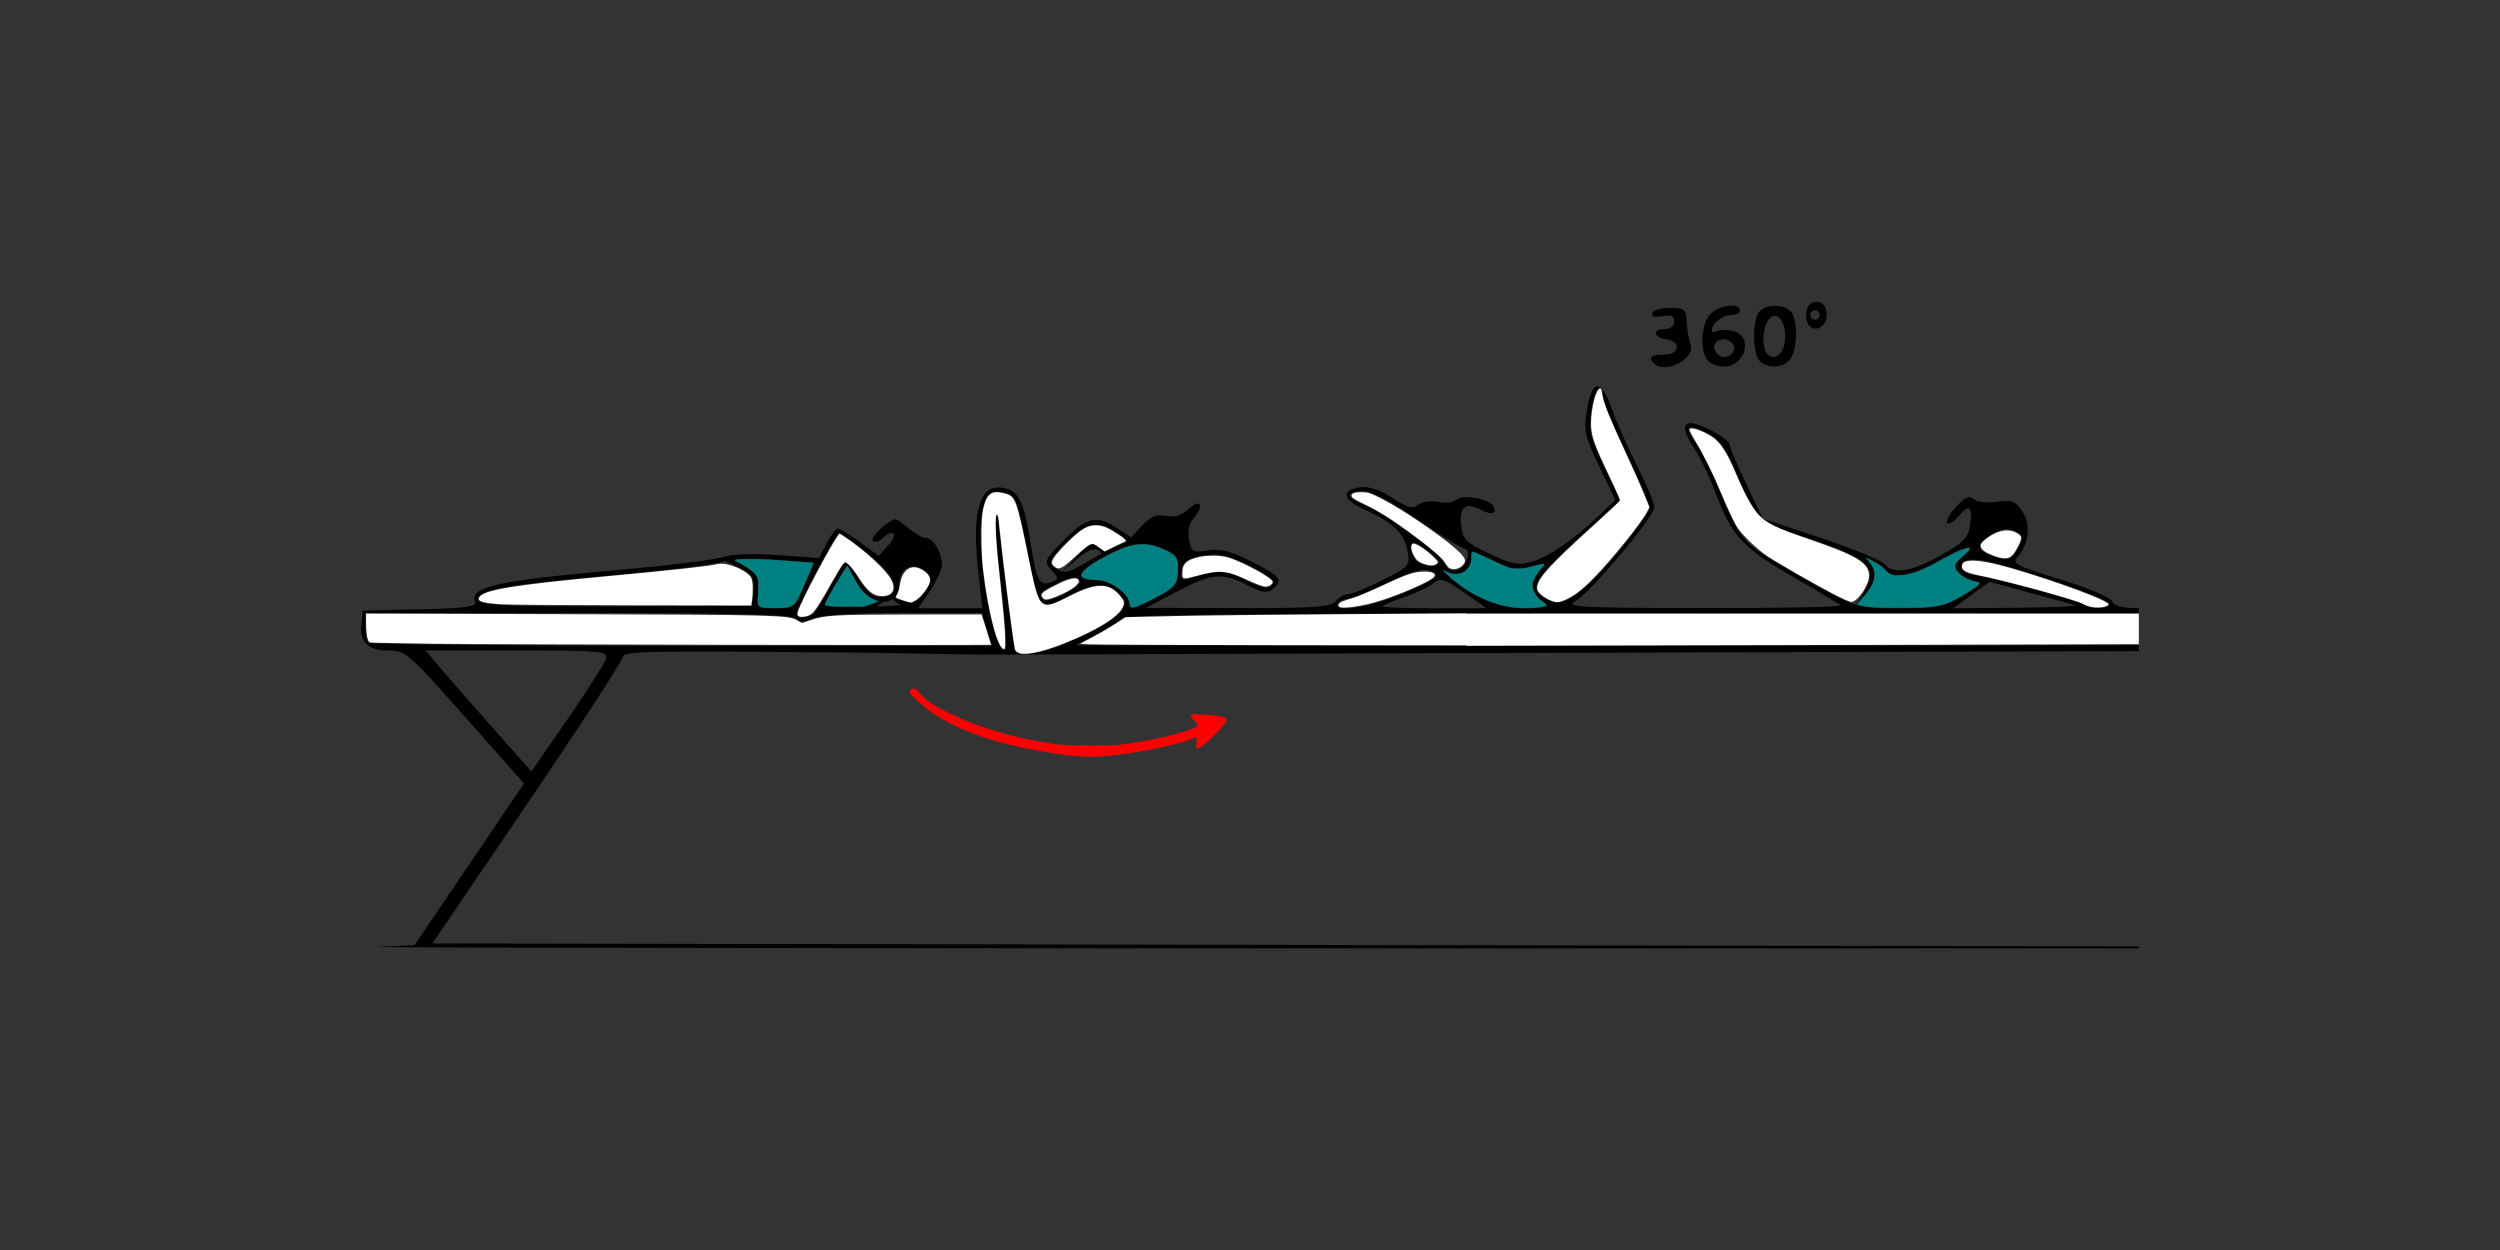 <?xml version="1.0" encoding="UTF-8" standalone="no"?>
<!-- Created with Inkscape (http://www.inkscape.org/) -->

<svg
   xmlns:dc="http://purl.org/dc/elements/1.1/"
   xmlns:cc="http://creativecommons.org/ns#"
   xmlns:rdf="http://www.w3.org/1999/02/22-rdf-syntax-ns#"
   xmlns:svg="http://www.w3.org/2000/svg"
   xmlns="http://www.w3.org/2000/svg"
   xmlns:sodipodi="http://sodipodi.sourceforge.net/DTD/sodipodi-0.dtd"
   xmlns:inkscape="http://www.inkscape.org/namespaces/inkscape"
   id="svg3336"
   version="1.1"
   inkscape:version="0.91 r13725"
   width="500"
   height="250"
   viewBox="0 0 500 250"
   sodipodi:docname="bb320701.svg">
  <rect x="0" y="0" width="500" height="250" fill="#333333" stroke="none"/>
  <defs
     id="defs3340" />
  <sodipodi:namedview
     pagecolor="#8f8f8f"
     bordercolor="#666666"
     borderopacity="1"
     objecttolerance="10"
     gridtolerance="10"
     guidetolerance="10"
     inkscape:pageopacity="0"
     inkscape:pageshadow="2"
     inkscape:window-width="1613"
     inkscape:window-height="735"
     id="namedview3338"
     showgrid="false"
     inkscape:zoom="1.2345679"
     inkscape:cx="167.45516"
     inkscape:cy="141.63163"
     inkscape:window-x="0"
     inkscape:window-y="0"
     inkscape:window-maximized="0"
     inkscape:current-layer="svg3336" />
  <g
     id="g4163"
     transform="translate(11.424,104.374)">
    <path
       sodipodi:nodetypes="sssssssscsssssssssssssssssssssssssssssssss"
       style="fill:#000000"
       d="m 319.375,-31.688 c -1.223,-1.223 -0.589,-1.792 1.953,-1.756 3.172,0.045 3.58,-2.633 0.469,-3.075 -2.611,-0.371 -2.803,-2.044 -0.234,-2.044 1.102,0 1.875,-0.625 1.875,-1.516 0,-1.117 -0.626,-1.396 -2.381,-1.06 -1.504,0.288 -2.252,0.069 -2.031,-0.594 0.192,-0.577 1.791,-1.049 3.553,-1.049 2.905,0 3.215,0.262 3.334,2.812 0.072,1.547 0.413,3.496 0.757,4.332 1.187,2.882 -5.008,6.236 -7.294,3.949 z m 10.812,-0.5 c -1.751,-1.751 -1.38,-7.728 0.589,-9.511 1.875,-1.697 5.786,-2.112 5.786,-0.614 0,0.516 -0.759,0.938 -1.688,0.938 -1.77,0 -3.938,1.682 -3.938,3.055 0,0.443 0.446,0.53 0.991,0.193 0.545,-0.337 2.021,-0.354 3.281,-0.037 4.143,1.04 2.497,7.102 -1.928,7.102 -1.083,0 -2.475,-0.506 -3.094,-1.125 z m 5.019,-1.769 c 0.882,-1.427 -1.034,-3.094 -2.784,-2.422 -0.842,0.323 -1.221,1.164 -0.9,1.999 0.64,1.667 2.764,1.911 3.684,0.423 z M 340.5,-32.188 c -1.457,-1.457 -1.457,-8.48 0,-9.938 1.446,-1.446 4.741,-1.446 6.188,0 1.381,1.381 1.471,6.788 0.155,9.249 -1.085,2.027 -4.62,2.411 -6.342,0.688 z m 4.833,-2.888 c 0.8,-3.187 -0.317,-6.44 -2.095,-6.103 -1.565,0.296 -2.547,4.493 -1.619,6.913 0.793,2.068 3.119,1.56 3.714,-0.811 z m 4.72,-4.824 c -0.853,-2.223 0.354,-4.468 2.21,-4.11 1.038,0.2 1.643,1.171 1.643,2.635 0,2.672 -2.959,3.806 -3.853,1.476 z M 352.5,-41.375 c 0,-0.516 -0.422,-0.938 -0.938,-0.938 -0.516,0 -0.938,0.422 -0.938,0.938 0,0.516 0.422,0.938 0.938,0.938 0.516,0 0.938,-0.422 0.938,-0.938 z"
       id="path3348"
       inkscape:connector-curvature="0" />
    <g
       transform="translate(44.768,-184.282)"
       id="g4298">
      <path
         inkscape:connector-curvature="0"
         id="path3378"
         transform="translate(-44.768,-67.718)"
         d="m 308.057,224.902 c -0.84,0.002 -1.542,1.519 -2.057,4.549 -0.727,4.283 -0.511,5.301 2.424,11.445 l 3.221,6.744 -3.359,3.178 c -5.191,4.908 -9.896,8.135 -13.344,9.154 -2.652,0.784 -3.97,0.538 -8.445,-1.574 -4.742,-2.239 -5.345,-2.848 -5.684,-5.752 -0.432,-3.7 0.873,-4.702 3.963,-3.049 2.149,1.15 3.377,0.741 2.42,-0.807 -0.89,-1.44 -6.235,-2.328 -7.344,-1.219 -0.54,0.54 -2.186,0.741 -3.656,0.447 -1.486,-0.297 -3.269,-0.04 -4.014,0.578 -1.066,0.884 -2.107,0.606 -5.076,-1.359 -2.35,-1.555 -4.696,-2.36 -6.324,-2.168 -4.08,0.48 -3.767,2.465 0.705,4.471 5.683,2.549 7.95,4.722 8.605,8.254 0.547,2.946 0.386,3.137 -5.008,5.859 -3.066,1.548 -6.17,2.814 -6.895,2.814 -0.725,0 -1.842,0.633 -2.484,1.406 -0.967,1.166 -4.317,1.399 -19.568,1.361 L 217.736,269.189 223.83,266 c 7.166,-3.752 9.104,-3.937 14.172,-1.352 2.969,1.515 4.072,1.694 5.119,0.824 2.19,-1.817 1.603,-2.592 -4.182,-5.512 -4.185,-2.113 -6.303,-2.657 -8.777,-2.256 -3.007,0.488 -3.303,0.321 -3.781,-2.15 -0.319,-1.65 -0.009,-3.249 0.809,-4.16 2.258,-2.517 1.594,-4.25 -0.781,-2.039 -1.472,1.37 -2.873,1.813 -4.639,1.469 -1.903,-0.371 -3.08,0.1 -4.746,1.898 l -2.217,2.391 -2.754,-1.816 c -4.113,-2.711 -6.16,-2.26 -10.697,2.363 -3.942,4.017 -4.046,4.268 -2.498,5.979 1.523,1.683 1.523,1.821 0.012,2.4 -2.347,0.901 -2.948,-0.159 -4.062,-7.156 -1.378,-8.654 -2.375,-10.883 -5.174,-11.586 -5.051,-1.268 -6.796,4.128 -5.402,16.719 l 0.805,7.266 -6.418,0 -6.418,0 2.379,-3.498 c 1.308,-1.924 2.377,-4.273 2.377,-5.219 0,-2.442 -1.721,-5.346 -3.17,-5.346 -0.676,0 -2.204,-0.844 -3.393,-1.875 -1.189,-1.031 -2.413,-1.865 -2.721,-1.854 -1.355,0.051 -5.151,3.669 -4.516,4.305 0.388,0.388 1.204,0.206 1.814,-0.404 2.157,-2.157 3.408,-1.111 1.387,1.158 l -2.02,2.266 -3.721,-2.734 c -2.046,-1.505 -4.046,-2.736 -4.447,-2.736 -0.401,0 -1.414,1.325 -2.252,2.945 l -1.523,2.947 -8.316,-0.59 c -5.047,-0.358 -9.335,-0.204 -10.908,0.395 -1.426,0.542 -12.031,1.816 -23.568,2.83 -21.315,1.874 -27.126,3.221 -26.045,6.039 0.412,1.075 -1.581,1.361 -10.939,1.576 l -11.443,0.264 -0.303,2.635 c -0.409,3.564 1.298,5.334 5.145,5.334 3.799,0 3.825,0.021 17.035,14.943 l 10.324,11.662 -10.945,16.17 -10.943,16.168 -7.5,0.338 c -4.125,0.186 117.375,0.32 270,0.297 l 82.354,-0.014 0,-0.371 -73.072,-0.129 -268.217,-0.471 19.076,-28.092 c 10.493,-15.451 19.078,-28.647 19.078,-29.326 0,-1.009 7.167,-1.155 39.141,-0.799 13.044,-0.011 26.091,0.491 36.514,0.441 10.422,-0.05 69.57,-0.23 142.291,-0.443 l 85.189,-0.25 0,-1.189 c -22.608,0.059 -50.949,0.095 -82.9,0.084 l -129.766,-0.045 4.389,-2.285 c 2.414,-1.257 4.653,-2.713 4.977,-3.236 0.393,-0.637 39.54,-0.953 118.061,-0.953 l 85.24,0 0,-0.957 c -3.424,-0.047 -4.981,-0.427 -5.34,-1.361 -0.299,-0.78 -4.825,-2.696 -10.393,-4.4 -8.776,-2.686 -9.72,-3.18 -8.551,-4.479 2.324,-2.581 2.748,-6.411 1.002,-9.076 -1.385,-2.114 -2.091,-2.382 -5.174,-1.969 -2.022,0.271 -4.021,0.026 -4.611,-0.564 -0.764,-0.764 -1.687,-0.347 -3.463,1.568 -1.331,1.436 -2.13,2.899 -1.775,3.252 0.354,0.353 1.421,-0.315 2.371,-1.486 2.027,-2.5 2.743,-1.787 2.145,2.137 -0.35,2.295 -1.452,3.387 -5.916,5.859 -5.936,3.288 -9.431,3.816 -11.197,1.688 -0.617,-0.743 -6.345,-3.093 -12.729,-5.221 l -11.428,-3.809 c 1.853,1.496 4.396,2.387 8.912,3.875 12.458,4.105 14.266,5.962 10.906,11.219 l -1.318,2.061 c -2.838,-0.857 -6.088,-2.742 -13.412,-6.932 -9.09,-5.201 -9.942,-6.172 -13.875,-15.836 -1.492,-3.665 -3.606,-7.918 -4.697,-9.451 -2.5,-3.511 -1.928,-4.107 2.09,-2.18 2.409,1.155 3.7,2.784 5.42,6.836 2.391,5.631 3.622,8.366 5.723,10.191 l -3.25,-6.846 c -1.828,-3.852 -3.324,-7.401 -3.324,-7.887 0,-0.485 -1.737,-1.768 -3.861,-2.852 -5.166,-2.635 -6.435,-1.307 -3.309,3.467 1.304,1.991 3.257,6.007 4.338,8.924 3.238,8.74 5.414,11.134 15.342,16.865 5.042,2.911 9.424,5.547 9.736,5.859 0.312,0.312 -12.055,0.55 -27.48,0.529 -24.558,-0.033 -27.747,-0.2 -25.637,-1.348 2.962,-1.611 15.871,-16.938 15.871,-18.844 0,-0.759 -1.541,-4.429 -3.424,-8.154 -1.883,-3.725 -4.17,-8.883 -5.084,-11.461 -0.698,-1.97 -1.356,-3.287 -1.963,-3.973 0.103,0.287 0.167,0.743 0.172,1.395 0.007,0.902 2.117,6.015 4.688,11.361 2.571,5.346 4.674,10.279 4.674,10.965 0,0.685 -2.977,4.818 -6.615,9.184 -4.666,5.599 -7.71,8.377 -10.332,9.426 -0.171,0.069 -0.344,0.122 -0.516,0.186 -0.676,0.076 -1.869,0.107 -3.021,-0.398 -0.116,-0.082 -0.224,-0.162 -0.375,-0.25 -3.673,-2.14 -2.494,-3.915 10.176,-15.311 l 4.785,-4.305 -3.211,-6.721 c -2.798,-5.857 -3.131,-7.304 -2.588,-11.25 0.371,-2.694 1.188,-4.531 1.75,-4.65 -0.176,-0.117 -0.348,-0.194 -0.514,-0.193 z m 0.514,0.193 c 0.135,0.09 0.273,0.21 0.414,0.369 -0.104,-0.289 -0.248,-0.404 -0.414,-0.369 z m 32.459,26.088 0.074,0.158 0.178,0.059 c -0.086,-0.07 -0.168,-0.144 -0.252,-0.217 z m -79.848,-5.34 0.002,0 c 1.733,0.001 5.535,1.994 10.881,5.699 4.374,3.032 8.65,5.643 9.754,5.971 0.003,0.003 0.004,0.005 0.008,0.008 0.532,0.49 0.383,1.272 0.016,2.336 -1.018,2.225 -3.446,2.57 -4.232,0.521 -0.703,-1.831 -12.883,-10.68 -16.379,-11.898 -3.466,-1.208 -3.491,-2.636 -0.049,-2.637 z m -73.523,0.119 c 0.522,-0.031 1.149,0.064 1.912,0.256 2.289,0.574 2.355,0.767 5.219,15.094 1.605,8.03 2.176,8.474 7.252,5.637 4.848,-2.71 7.906,-2.98 10.004,-0.883 0.81,0.81 1.473,1.683 1.473,1.938 0,1.982 -2.731,4.206 -8.334,6.789 -4.514,2.081 -8.111,3.309 -10.494,3.631 -0.936,0.09 -1.585,0.064 -2.07,-0.01 -0.569,-0.131 -0.95,-0.395 -1.102,-0.811 -0.408,-1.121 -3.281,-24.183 -3.305,-26.525 -0.005,-0.473 -0.229,-0.638 -0.498,-0.369 -0.269,0.269 0.183,6.286 1.004,13.371 0.821,7.085 1.286,13.089 1.033,13.342 -2.298,2.298 -6.125,-19.209 -4.807,-27.012 0.529,-3.129 1.148,-4.354 2.713,-4.447 z m 20.338,6.592 c 1.193,0.064 2.438,0.614 3.945,1.607 2.308,1.522 2.427,1.808 0.938,2.264 -0.56,0.171 -1.855,0.8 -3.35,1.594 -0.193,-0.134 -0.88,-0.608 -1.381,-0.951 -0.015,-0.016 -0.02,-0.022 -0.035,-0.039 -0.988,-1.063 -1.694,-0.736 -4.219,1.951 l -2.795,2.973 c -0.436,-0.079 -0.834,-0.284 -1.295,-0.625 -1.667,-1.232 -1.57,-1.489 1.949,-5.109 2.307,-2.373 3.997,-3.55 5.734,-3.662 0.169,-0.011 0.337,-0.011 0.508,-0.002 z m 181.996,0.928 c 0.517,0.017 1.019,0.145 1.533,0.379 1.713,0.781 1.81,1.163 0.799,3.158 -1.386,2.735 -2.236,2.987 -5.619,1.658 -3.026,-1.189 -2.891,-2.455 0.465,-4.348 1.058,-0.597 1.96,-0.876 2.822,-0.848 z m -233.543,0.799 c 0.412,0 2.979,1.816 5.705,4.035 5.071,4.127 6.676,7.472 4.068,8.473 -2.265,0.869 -4.013,-0.204 -6.1,-3.74 -1.055,-1.789 -2.235,-3.051 -2.621,-2.805 -0.386,0.246 -1.758,2.485 -3.047,4.977 -1.289,2.491 -2.766,4.84 -3.281,5.219 -1.204,0.885 -3.281,0.917 -3.281,0.051 0,-1.364 7.836,-16.209 8.557,-16.209 z m 114.758,1.875 c 1.051,0 5.123,3.066 5.123,3.857 0,1.22 -3.194,1.011 -4.5,-0.295 -1.132,-1.132 -1.557,-3.562 -0.623,-3.562 z m -54.24,0.268 c 1.361,-0.016 2.657,0.3 4.117,0.91 2.781,1.162 3.206,1.766 3.129,4.443 -0.077,2.674 -0.654,3.392 -4.221,5.258 -4.664,2.439 -5.537,2.646 -5.537,1.309 0,-1.92 -3.843,-4.688 -6.508,-4.688 -4.394,0 -4.162,-1.516 0.645,-4.205 3.664,-2.05 6.107,-3 8.375,-3.027 z m 165.316,0.715 c 0.654,-0.024 0.427,0.525 -1.053,1.723 -1.834,1.485 -1.991,2 -0.975,3.225 0.665,0.802 2.129,1.594 3.252,1.76 1.721,0.255 1.367,0.705 -2.26,2.869 -3.829,2.285 -5.217,2.566 -12.656,2.561 -4.176,-0.003 -6.324,0.022 -8.762,-0.705 l 1.738,-1.971 c 2.217,-2.516 2.486,-4.814 0.777,-6.621 -0.966,-1.022 -0.811,-1.053 0.885,-0.182 1.131,0.582 2.318,1.477 2.635,1.99 1.074,1.738 5.601,0.911 10.309,-1.881 2.968,-1.761 5.268,-2.737 6.109,-2.768 z m -174.959,0.346 c 0.287,-0.033 0.532,0.003 0.727,0.113 0.212,0.12 0.356,0.192 0.48,0.25 0.272,0.258 0.432,0.417 0.467,0.457 -0.86,0.466 -1.75,0.96 -2.631,1.48 -2.939,1.736 -4.207,2.338 -5.229,2.174 l 2.693,-2.41 c 1.387,-1.241 2.63,-1.966 3.492,-2.064 z m 75.635,0.379 c 1.189,0.422 2.96,1.196 4.543,2.004 3.219,1.642 4.471,1.824 7.244,1.059 3.177,-0.877 3.272,-0.838 1.842,0.742 -0.83,0.917 -1.508,2.288 -1.508,3.047 0,1.286 1.156,2.815 2.34,3.371 0.38,0.323 0.741,0.694 0.379,0.789 -0.056,0.015 -0.099,0.049 -0.15,0.07 -6.527,1.269 -13.144,-0.699 -18.975,-5.75 -1.618,-1.402 -1.949,-1.946 -0.779,-1.279 1.849,1.053 3.888,0.336 4.639,-1.289 0.208,-0.451 0.323,-0.966 0.301,-1.539 -0.005,-0.12 -0.025,-0.167 -0.037,-0.254 -0.022,-0.474 0.085,-0.754 0.162,-0.971 z m -51.879,0.682 c 1.978,-0.041 3.788,0.533 7.064,2.043 2.975,1.371 5.269,2.913 5.098,3.426 -0.537,1.612 -1.953,1.491 -5.711,-0.488 -3.518,-1.853 -5.584,-1.91 -10.736,-0.295 -1.919,0.602 -2.152,0.41 -1.875,-1.541 0.253,-1.776 1.076,-2.365 4.066,-2.91 0.757,-0.138 1.434,-0.221 2.094,-0.234 z m -93.156,0.836 c 0.713,-0.015 1.478,-0.013 2.281,0.008 1.072,0.027 2.213,0.085 3.396,0.176 l 7.771,0.598 -1.926,4.561 c -1.859,4.4 -2.062,4.559 -5.771,4.559 -3.815,0 -3.841,-0.025 -3.475,-3.166 0.291,-2.495 -0.09,-3.488 -1.803,-4.688 -0.681,-0.477 -1.698,-1.135 -2.695,-1.516 -0.31,-0.118 -0.157,-0.282 -0.086,-0.398 0.689,-0.067 1.448,-0.115 2.307,-0.133 z m 246.219,0.213 c 4.1,0.195 26.25,7.634 26.25,8.816 0,1.085 -3.997,1.15 -5.203,0.084 -0.825,-0.729 -18.209,-5.37 -22.453,-5.994 -1.031,-0.152 -1.875,-0.904 -1.875,-1.67 0,-0.997 0.933,-1.348 3.281,-1.236 z m -250.49,0.246 c 0.389,0.262 2.122,0.941 3.279,1.568 2.168,1.175 2.582,1.956 2.344,4.416 l -0.289,2.988 -23.906,0.084 c -25.17,0.089 -30.938,-0.178 -30.938,-1.434 0,-1.825 6.436,-2.995 25.799,-4.691 11.354,-0.995 21.823,-2.258 23.266,-2.807 0.123,-0.047 0.294,-0.084 0.445,-0.125 z m 24.387,0.773 1.533,2.969 c 1.283,2.482 3.15,3.925 4.848,4.307 -0.947,0.406 -2.123,0.832 -3.512,1.152 -4.157,0.092 -7.376,-0.072 -7.361,-0.43 0.016,-0.405 1.033,-2.37 2.26,-4.367 l 2.232,-3.631 z m 13.383,0.307 c 0.526,0.029 1.08,0.203 1.621,0.545 2.142,1.351 2.194,2.398 0.248,4.932 -0.706,0.919 -1.315,1.463 -2.455,1.824 -0.721,-0.167 -3.063,-0.725 -3.334,-1.133 0.626,-0.666 1.016,-1.698 1.016,-3.107 0,-1.928 1.327,-3.147 2.904,-3.061 z m 102.297,0.709 c 0.228,0.01 0.438,0.04 0.627,0.088 2.992,0.759 1.5,1.927 -6.527,5.115 -6.172,2.451 -12.753,3.306 -11.645,1.512 0.319,-0.516 1.197,-0.938 1.953,-0.938 0.756,0 4.212,-1.408 7.68,-3.129 3.731,-1.851 6.313,-2.718 7.912,-2.648 z m -70.373,1.521 c 0.442,-0.003 0.779,0.113 1.016,0.35 0.63,0.63 -0.318,1.585 -2.869,2.887 -2.508,1.28 -4.02,1.603 -4.424,0.949 -0.735,-1.189 -0.772,-1.152 3.197,-3.172 1.32,-0.672 2.344,-1.009 3.08,-1.014 z m 73.402,0.455 c 0.895,0.038 2.133,0.78 4.605,2.502 l 4.557,3.174 -10.416,0 c -5.728,0 -10.414,-0.172 -10.414,-0.381 0,-0.209 1.969,-1.051 4.375,-1.871 2.406,-0.82 5.043,-2.077 5.859,-2.793 0.483,-0.424 0.897,-0.654 1.434,-0.631 z m 109.738,0.365 7.66,2.104 c 4.213,1.157 8.432,2.303 9.375,2.547 0.943,0.244 -4.148,0.491 -11.314,0.551 l -13.031,0.109 3.656,-2.656 3.654,-2.654 z m -219.436,3.508 c 0.573,0.574 1.287,0.928 1.908,1.129 -1.143,0.144 -2.795,0.237 -4.844,0.326 -0.2,-0.068 0.402,-0.489 1.127,-0.943 0.671,0.012 1.293,-0.155 1.809,-0.512 z m -105.408,2.74 42.469,0 c 31.236,0 42.76,0.291 43.568,1.1 0.841,0.841 1.668,0.841 3.514,0 1.538,-0.701 8.091,-1.1 18.076,-1.1 l 15.664,0 1.027,3.281 1.027,3.281 -62.049,0 c -34.126,0 -62.328,-0.281 -62.672,-0.625 -0.344,-0.344 -0.625,-1.82 -0.625,-3.281 l 0,-2.656 z m 12.051,7.5 18.262,0 c 16.938,0 18.229,0.119 17.813,1.641 -0.247,0.902 -3.705,6.347 -7.686,12.1 l -7.238,10.461 -7.928,-8.947 c -4.361,-4.921 -9.121,-10.365 -10.576,-12.1 l -2.646,-3.154 z"
         style="fill:#000000" />
      <path
         inkscape:connector-curvature="0"
         id="path4147"
         transform="translate(-44.768,-67.718)"
         d="m 308.559,225.326 c -0.076,0.025 -0.165,0.1 -0.275,0.215 -0.87,0.905 -1.668,5.053 -1.473,7.654 0.15,2 0.923,4.045 3.812,10.068 1.102,2.298 1.975,4.304 1.938,4.457 -0.037,0.153 -2.353,2.344 -5.146,4.871 -9.834,8.897 -12.053,11.496 -11.275,13.203 0.299,0.656 1.753,1.671 3.018,2.105 0.778,0.268 1.035,0.251 2.045,-0.133 1.848,-0.702 3.621,-2.008 6.01,-4.432 3.663,-3.715 9.645,-11.135 10.795,-13.389 l 0.443,-0.869 -1.133,-2.797 c -0.622,-1.538 -2.236,-5.173 -3.588,-8.078 -3.129,-6.724 -4.385,-9.81 -4.65,-11.441 -0.184,-1.134 -0.291,-1.511 -0.52,-1.436 z m 18.449,7.984 c -0.346,-0.023 -0.549,0.055 -0.549,0.246 0,0.189 0.543,1.234 1.205,2.32 1.603,2.63 3.656,6.76 5.01,10.074 0.606,1.485 1.642,3.808 2.303,5.164 1.029,2.112 1.489,2.753 3.209,4.482 1.104,1.11 2.799,2.548 3.768,3.193 2.221,1.481 9.265,5.527 13.264,7.619 1.678,0.878 3.29,1.599 3.58,1.602 1.283,0.011 3.58,-3.336 3.58,-5.217 0,-2.609 -2.383,-4.045 -12.398,-7.469 -6.049,-2.068 -8.002,-3.007 -9.557,-4.6 -1.285,-1.316 -2.915,-4.231 -4.574,-8.18 -2.202,-5.241 -3.526,-7.025 -6.184,-8.334 -1.106,-0.545 -2.08,-0.864 -2.656,-0.902 z m -139.172,12.754 c -1.417,0.045 -2.081,1.031 -2.643,3.439 -0.446,1.913 -0.443,8.374 0.006,12.109 1.04,8.666 2.932,15.822 4.182,15.822 0.214,0 0.251,-0.372 0.219,-2.209 -0.036,-2.071 -0.253,-4.454 -1.385,-15.203 -0.543,-5.16 -0.663,-9.457 -0.262,-9.457 0.206,0 0.322,0.635 0.568,3.092 0.653,6.516 2.806,23.227 3.088,23.961 0.057,0.148 0.313,0.382 0.568,0.521 1.191,0.647 4.653,-0.027 9.039,-1.762 6.592,-2.607 11.026,-5.332 11.926,-7.328 0.398,-0.882 0.288,-1.3 -0.623,-2.355 -2.208,-2.56 -4.729,-2.54 -9.889,0.08 -3.274,1.662 -4.249,1.992 -5.072,1.721 -1.246,-0.411 -1.75,-1.831 -3.232,-9.092 -2.44,-11.953 -2.648,-12.516 -4.797,-13.088 -0.664,-0.177 -1.219,-0.267 -1.691,-0.252 l -0.002,0 z m 73,0.004 c -1.553,0 -2.148,0.289 -1.904,0.924 0.078,0.203 1.228,0.88 2.555,1.504 2.758,1.297 5.466,2.997 9.338,5.859 3.778,2.794 6.05,4.727 6.609,5.627 0.263,0.423 0.634,0.925 0.824,1.115 0.578,0.578 1.958,0.433 2.707,-0.285 0.867,-0.831 0.829,-1.29 -0.195,-2.424 -2.146,-2.375 -11.208,-8.663 -15.918,-11.045 -2.267,-1.147 -2.675,-1.275 -4.016,-1.275 z m -53.08,6.625 c -1.693,-7.7e-4 -2.919,0.718 -5.523,3.242 -2.058,1.995 -3.052,3.235 -3.262,4.072 -0.087,0.347 0.01,0.534 0.486,0.932 0.914,0.763 1.511,0.463 4.416,-2.234 1.018,-0.945 2.152,-1.873 2.52,-2.062 0.752,-0.387 0.849,-0.359 2.307,0.686 l 0.801,0.574 1.945,-0.953 c 1.069,-0.525 2.048,-0.99 2.176,-1.033 0.365,-0.123 -0.091,-0.571 -1.521,-1.5 -2.055,-1.334 -3.032,-1.722 -4.344,-1.723 z m 181.982,1.027 c -1.355,0.072 -2.862,0.738 -4.24,1.93 -0.723,0.625 -0.867,0.883 -0.75,1.35 0.165,0.655 1.029,1.227 2.809,1.859 2.508,0.892 3.426,0.496 4.666,-2.023 0.856,-1.74 0.797,-2.054 -0.52,-2.727 -0.426,-0.217 -0.897,-0.345 -1.395,-0.383 -0.187,-0.014 -0.377,-0.016 -0.57,-0.006 z m -233.256,0.602 -0.402,0.553 c -1.5,2.06 -7.279,13.015 -7.842,14.863 -0.225,0.739 -0.214,0.938 0.062,1.123 0.444,0.297 1.764,0.09 2.498,-0.391 0.659,-0.432 1.908,-2.359 4.33,-6.68 0.905,-1.614 1.847,-3.14 2.092,-3.393 0.442,-0.454 0.452,-0.453 1.184,0.234 0.406,0.381 1.212,1.434 1.791,2.338 1.896,2.961 3.033,3.873 4.83,3.873 2.059,0 2.798,-1.338 1.809,-3.277 -0.957,-1.876 -5.296,-5.887 -9.105,-8.416 l -1.246,-0.828 z m 114.922,2.039 c -0.1,-0.017 -0.183,-0.014 -0.244,0.01 -0.471,0.181 -0.42,1.174 0.115,2.223 0.549,1.076 0.922,1.401 2.07,1.811 1.171,0.418 1.984,0.412 2.539,-0.018 0.438,-0.339 0.403,-0.401 -0.859,-1.6 -1.329,-1.261 -2.918,-2.309 -3.621,-2.426 z m -40.229,2.398 c -1.228,0.004 -2.495,0.152 -3.494,0.443 -1.935,0.563 -2.635,1.349 -2.635,2.963 0,1.393 0.01,1.396 3.035,0.586 4.443,-1.189 5.802,-1.066 10.025,0.906 1.532,0.716 3.121,1.303 3.531,1.305 0.702,0.003 1.484,-0.49 1.484,-0.936 0,-0.72 -5.424,-3.746 -8.686,-4.846 -0.846,-0.285 -2.034,-0.426 -3.262,-0.422 z m 151.604,1.002 c -0.998,0.036 -1.594,0.28 -1.738,0.734 -0.354,1.115 0.479,1.646 3.52,2.246 5.232,1.033 18.929,4.79 20.559,5.639 0.442,0.23 1.12,0.496 1.508,0.59 1.473,0.359 3.639,0.06 3.639,-0.502 0,-0.722 -10.265,-4.528 -19.367,-7.182 -3.673,-1.071 -6.456,-1.586 -8.119,-1.525 z m -249.713,0.6 c -0.391,-0.02 -0.744,0.021 -1.176,0.117 -1.916,0.428 -8.459,1.138 -22.926,2.492 -17.648,1.652 -23.767,2.675 -24.529,4.1 -0.44,0.821 0.548,1.143 4.34,1.414 1.291,0.092 13.082,0.182 26.201,0.201 l 23.854,0.035 0.15,-1.088 c 0.249,-1.817 0.167,-3.828 -0.182,-4.498 -0.445,-0.855 -2.509,-2.058 -4.326,-2.521 -0.586,-0.149 -1.015,-0.232 -1.406,-0.252 z m 38.195,0.713 c -1.368,0.078 -2.424,1.389 -2.734,3.598 -0.093,0.661 -0.329,1.476 -0.525,1.809 -0.418,0.708 -0.43,0.695 1.289,1.252 1.535,0.497 1.396,0.493 2.197,0.084 1.128,-0.576 2.676,-2.479 3.035,-3.732 0.278,-0.969 -0.376,-1.932 -1.807,-2.664 -0.509,-0.26 -0.999,-0.372 -1.455,-0.346 z m 101.676,0.896 c -1.922,0.107 -2.983,0.495 -9.039,3.295 -1.808,0.836 -3.921,1.702 -4.695,1.926 -0.775,0.224 -1.75,0.553 -2.17,0.73 -0.773,0.328 -1.006,0.884 -0.471,1.129 0.674,0.308 4.012,-0.132 6.75,-0.891 4.564,-1.265 11.822,-4.41 12.15,-5.266 0.265,-0.69 -0.657,-1.028 -2.525,-0.924 z m -69.49,1.316 c -0.774,0.035 -2.038,0.497 -3.789,1.385 -2.681,1.359 -3.136,1.813 -2.537,2.535 0.401,0.483 0.988,0.426 2.707,-0.262 2.965,-1.186 4.772,-2.501 4.48,-3.26 -0.11,-0.287 -0.397,-0.419 -0.861,-0.398 z m 78.41,7.014 -24.473,0.162 c -13.46,0.089 -28.792,0.261 -34.07,0.381 l -9.596,0.217 -2.141,1.375 c -1.177,0.757 -3.223,1.948 -4.545,2.646 l -2.404,1.27 1.582,0.133 c 0.871,0.074 18.248,0.155 38.615,0.178 l 37.031,0.041 0,0.078 86.916,-0.188 c 18.234,-0.039 33.183,-0.086 47.566,-0.133 l 0,-6.096 -51.084,0 -83.398,0 0,-0.065 z m -220.064,0.045 0,1.959 c 7.67e-4,1.077 0.119,2.379 0.262,2.895 0.246,0.884 0.321,0.939 1.312,0.973 0.578,0.019 5.832,0.112 11.676,0.203 9.916,0.155 111.755,0.336 111.746,0.199 -0.002,-0.034 -0.43,-1.413 -0.951,-3.062 l -0.947,-3 -14.361,0.016 c -15.1,0.015 -16.866,0.116 -19.963,1.162 l -1.6,0.541 -0.955,-0.549 c -1.787,-1.028 -4.373,-1.098 -46.406,-1.221 L 61.793,270.346 Z"
         style="fill:#ffffff;fill-opacity:1;stroke:none;stroke-width:1.4;stroke-miterlimit:4;stroke-dasharray:none" />
      <path
         style="fill:#ff0000;fill-opacity:1;stroke:none;stroke-width:1.4;stroke-miterlimit:4;stroke-dasharray:none"
         d="m 159.958,231.206 c -4.237,-0.264 -12.31,-1.729 -16.973,-3.08 -6.863,-1.988 -12.196,-4.724 -15.734,-8.074 -1.245,-1.178 -1.508,-1.518 -1.464,-1.894 0.043,-0.371 0.159,-0.469 0.611,-0.512 0.358,-0.035 0.643,0.051 0.795,0.238 1.61,1.981 2.686,2.775 6.005,4.431 6.151,3.069 13.292,5.19 21.456,6.373 1.626,0.236 3.319,0.308 7.248,0.31 4.434,0.002 5.497,-0.052 7.867,-0.402 6.732,-0.994 13.612,-2.86 13.612,-3.692 0,-0.144 -0.332,-0.556 -0.738,-0.916 -0.552,-0.49 -0.707,-0.737 -0.614,-0.979 0.114,-0.298 0.296,-0.315 2.285,-0.212 2.153,0.111 4.47,0.501 4.772,0.803 0.288,0.288 -0.408,1.286 -2.143,3.074 -1.958,2.017 -3.262,3.044 -3.671,2.887 -0.231,-0.089 -0.258,-0.289 -0.156,-1.167 0.068,-0.583 0.077,-1.06 0.022,-1.06 -0.056,0 -0.681,0.23 -1.39,0.512 -2.965,1.178 -12.242,2.986 -16.928,3.3 -0.729,0.049 -1.644,0.112 -2.033,0.14 -0.389,0.028 -1.662,-0.008 -2.828,-0.081 z"
         id="path4258"
         inkscape:connector-curvature="0" />
      <path
         sodipodi:nodetypes="cssccscccsscsccsssscscsssscscsssccccccssssssssscsssccscccccccsssccsccccccsccsccccccsccc"
         inkscape:connector-curvature="0"
         style="fill:#008080;fill-opacity:1;stroke:none;stroke-width:1.4;stroke-miterlimit:4;stroke-dasharray:none"
         d="m 172.336,188.775 c -1.943,-0.006 -3.572,0.478 -6.408,1.902 -2.697,1.355 -4.275,2.343 -5.178,3.244 -0.667,0.666 -0.797,0.982 -0.543,1.326 0.27,0.367 0.958,0.544 2.451,0.629 1.517,0.086 2.289,0.269 3.334,0.791 0.985,0.492 1.615,0.932 2.367,1.65 0.859,0.82 1.213,1.409 1.354,2.25 0.088,0.527 0.146,0.669 0.309,0.75 0.411,0.205 1.229,-0.065 3.348,-1.105 3.797,-1.864 5.129,-2.79 5.643,-3.926 0.461,-1.019 0.535,-3.615 0.131,-4.549 -0.279,-0.645 -0.905,-1.181 -1.986,-1.699 -1.864,-0.894 -3.254,-1.259 -4.82,-1.264 z m 165.076,0.73 c -0.325,0.03 -0.898,0.21 -1.713,0.543 -0.74,0.302 -2.4,1.14 -3.688,1.861 -3.743,2.096 -5.948,2.921 -8.162,3.051 -1.582,0.093 -1.947,-0.038 -2.994,-1.074 -0.812,-0.803 -1.858,-1.504 -3.127,-2.092 -0.341,-0.158 -0.621,-0.256 -0.621,-0.219 0,0.037 0.256,0.358 0.566,0.713 0.66,0.753 1.059,1.722 1.059,2.564 0,1.365 -0.676,2.668 -2.406,4.639 -0.602,0.685 -1.094,1.272 -1.094,1.305 0,0.108 1.799,0.461 2.877,0.564 1.484,0.143 8.989,0.152 10.879,0.014 3.491,-0.256 5.077,-0.859 9.078,-3.451 1.336,-0.866 1.812,-1.322 1.549,-1.484 -0.066,-0.041 -0.538,-0.181 -1.051,-0.312 -2.114,-0.541 -3.707,-1.84 -3.707,-3.025 0,-0.52 0.265,-0.835 2.098,-2.5 0.854,-0.776 0.999,-1.145 0.457,-1.096 z m -99.17,0.752 c -0.112,0.053 -0.136,0.333 -0.174,1.24 -0.029,0.704 -0.082,0.988 -0.262,1.389 -0.285,0.636 -0.9,1.254 -1.549,1.559 -0.435,0.204 -0.618,0.234 -1.344,0.234 -0.807,0 -0.87,-0.014 -1.625,-0.377 -0.432,-0.208 -0.807,-0.357 -0.832,-0.332 -0.071,0.071 1.248,1.31 2.281,2.143 3.645,2.936 7.602,4.72 11.715,5.279 2.261,0.308 6.67,0.025 6.67,-0.428 0,-0.142 -0.359,-0.462 -0.996,-0.887 -0.615,-0.41 -1.142,-1.043 -1.514,-1.818 -0.233,-0.487 -0.275,-0.677 -0.275,-1.246 0,-0.622 0.03,-0.731 0.414,-1.502 0.228,-0.457 0.647,-1.106 0.93,-1.441 0.705,-0.836 1,-1.221 1,-1.307 0,-0.158 -0.624,-0.053 -2.285,0.385 -1.687,0.444 -1.772,0.457 -2.975,0.461 -1.125,0.003 -1.305,-0.018 -1.988,-0.244 -0.413,-0.137 -1.646,-0.678 -2.74,-1.203 -1.8,-0.865 -3.798,-1.744 -4.307,-1.896 -0.061,-0.018 -0.107,-0.025 -0.145,-0.008 z M 94.221,191.721 c -2.039,-0.033 -3.34,0.037 -3.41,0.219 -0.029,0.077 0.216,0.242 0.723,0.484 1.022,0.489 2.625,1.565 3.098,2.078 0.209,0.227 0.488,0.638 0.617,0.914 0.218,0.466 0.234,0.588 0.234,1.695 0,0.656 -0.036,1.698 -0.08,2.314 -0.112,1.584 0.041,1.857 1.137,2.018 0.67,0.099 3.72,0.096 4.408,-0.004 1.211,-0.175 1.82,-0.617 2.486,-1.809 0.304,-0.544 2.918,-6.59 3.014,-6.971 l 0.049,-0.193 -4.447,-0.344 c -3.014,-0.232 -5.789,-0.369 -7.828,-0.402 z m 19.078,1.385 c -0.066,-0.067 -1.873,2.799 -3.049,4.836 -0.602,1.042 -1.176,2.177 -1.34,2.641 -0.116,0.328 -0.113,0.338 0.107,0.422 0.125,0.047 0.551,0.121 0.947,0.164 0.397,0.043 2.053,0.073 3.682,0.066 l 2.961,-0.014 1.129,-0.381 c 0.621,-0.209 1.276,-0.442 1.457,-0.518 l 0.328,-0.139 -0.535,-0.193 c -1.263,-0.457 -2.437,-1.424 -3.449,-2.842 -0.211,-0.296 -0.784,-1.31 -1.275,-2.254 -0.491,-0.944 -0.924,-1.749 -0.963,-1.789 z"
         id="path4275" />
    </g>
  </g>
</svg>
